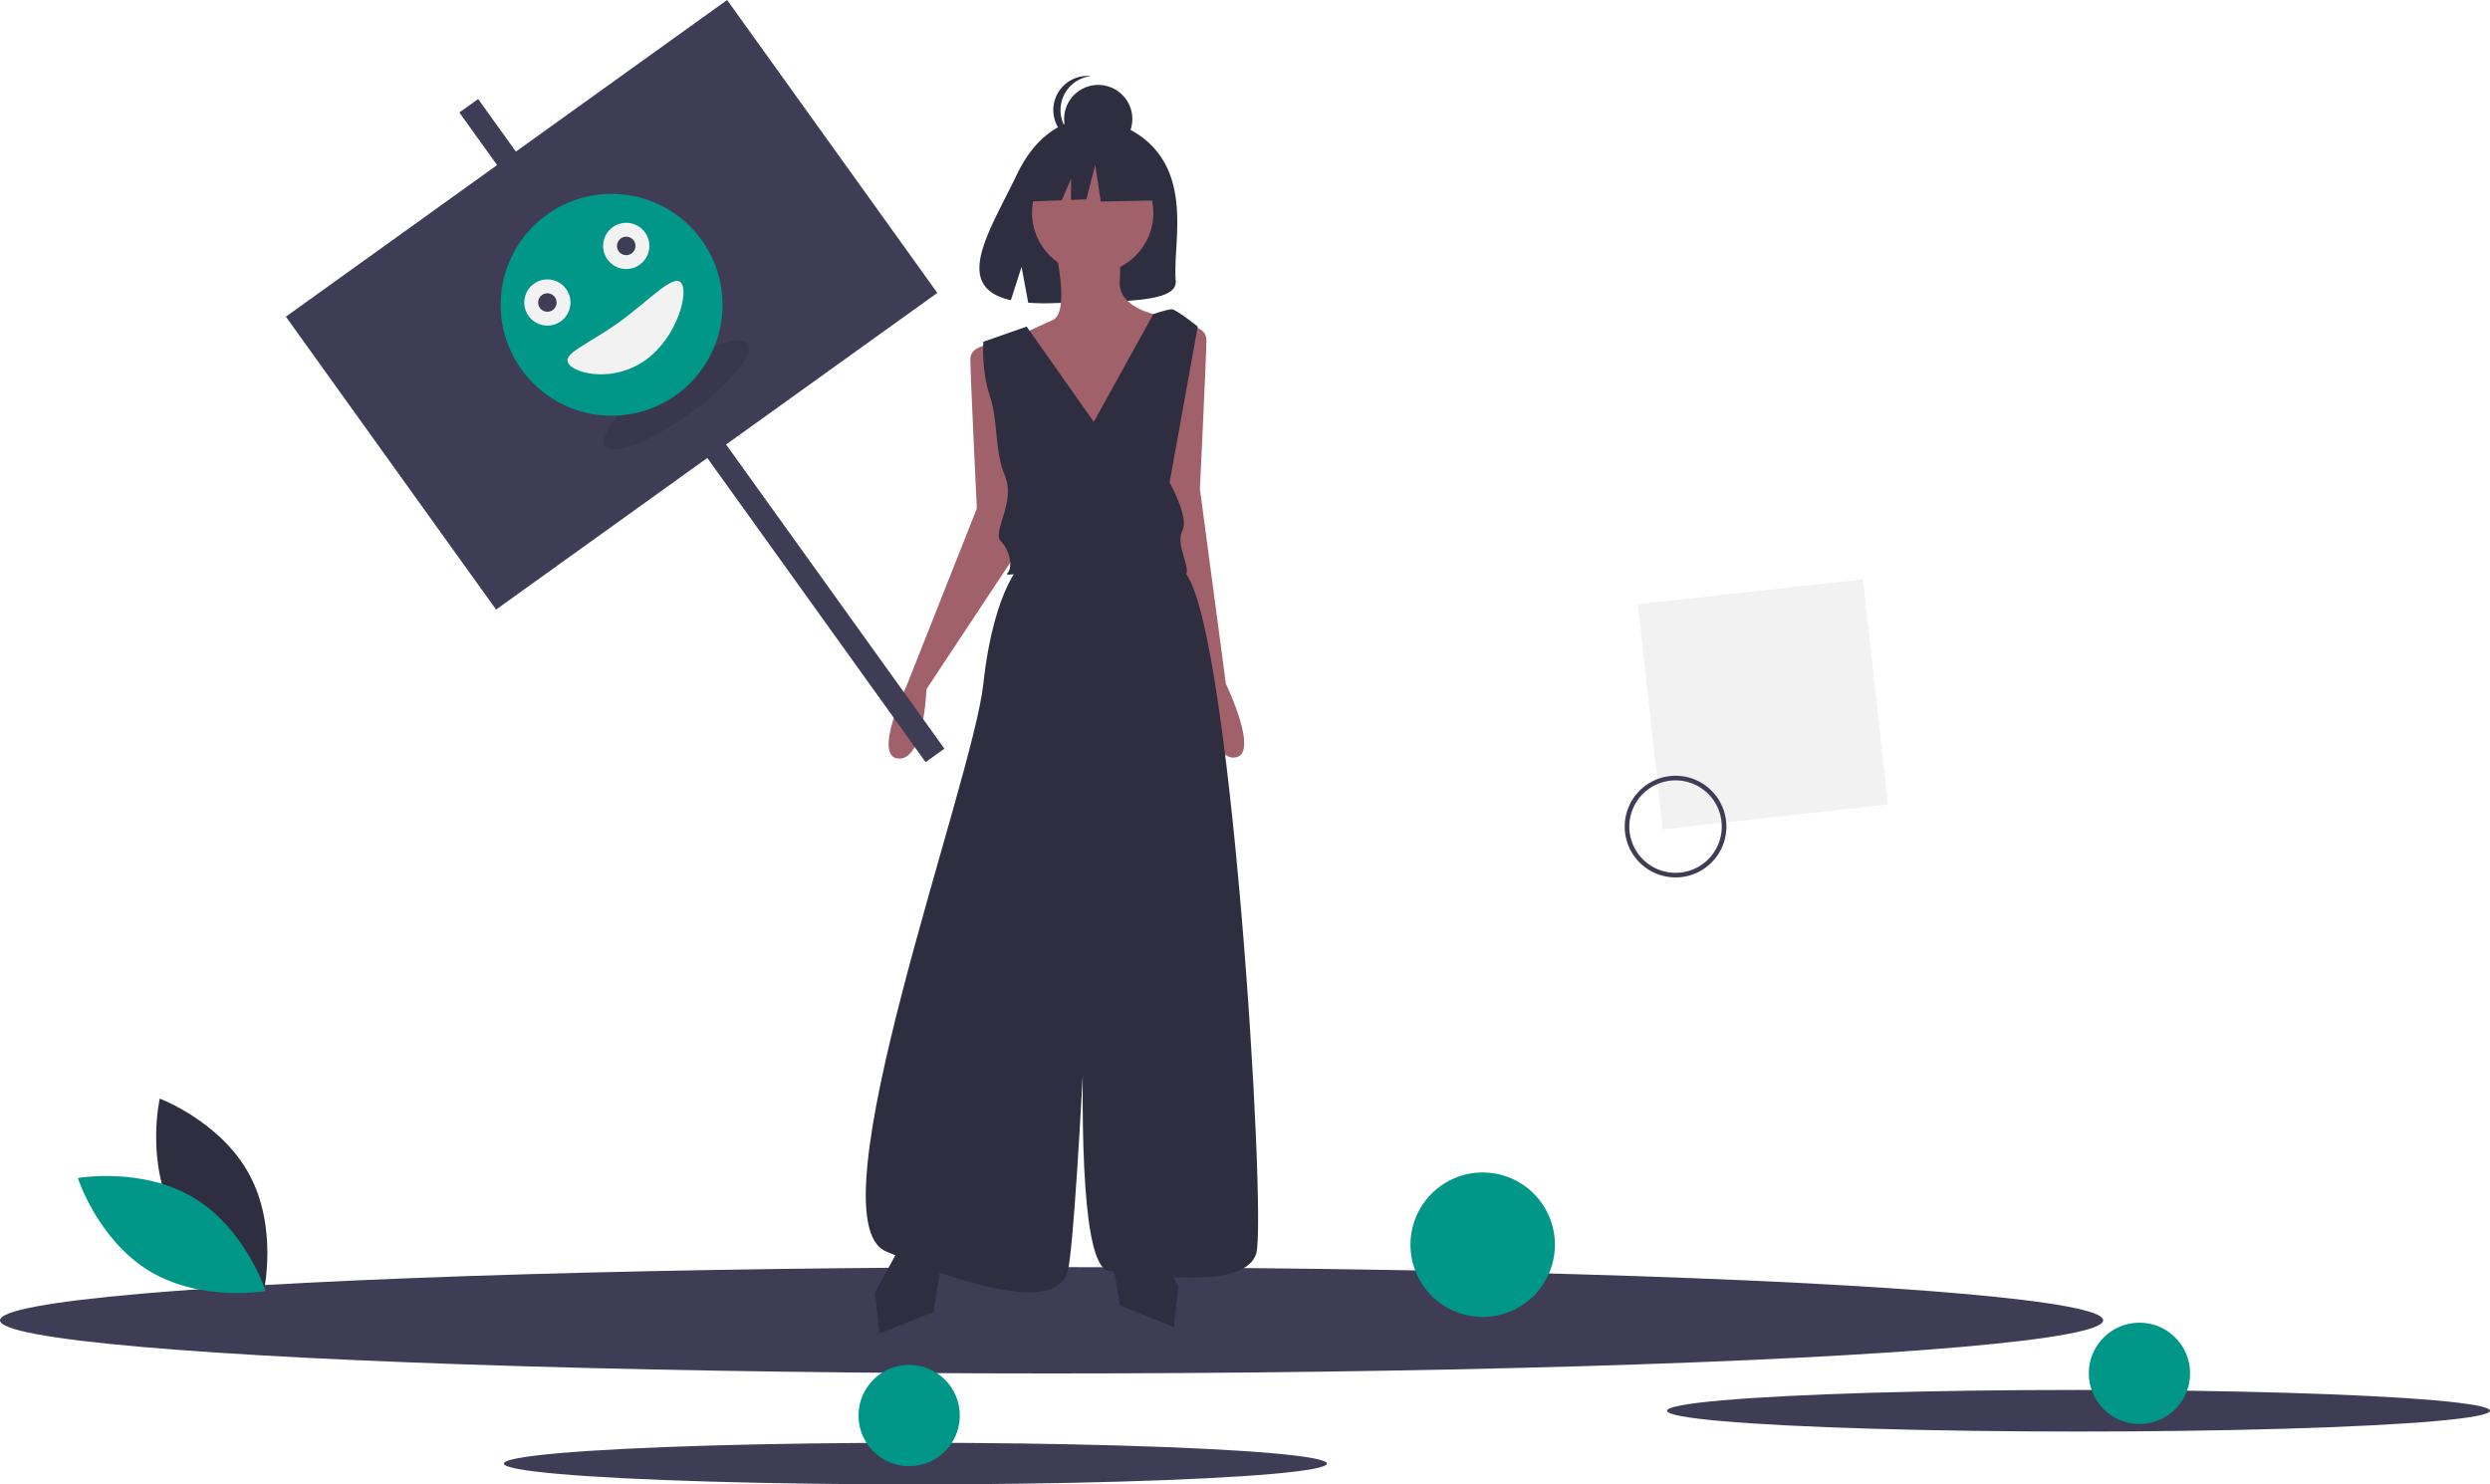 <svg id="e92b6620-b134-4e09-9448-a9177df0ea92" data-name="Layer 1" xmlns="http://www.w3.org/2000/svg" width="1077.382" height="642.284" viewBox="0 0 1077.382 642.284"><title>feeling_of_joy</title><ellipse cx="455" cy="571.284" rx="455" ry="23" fill="#3f3d56"/><ellipse cx="899.338" cy="610.422" rx="178.043" ry="9" fill="#3f3d56"/><ellipse cx="396.056" cy="633.284" rx="178.043" ry="9" fill="#3f3d56"/><circle cx="393.381" cy="612.491" r="21.92" fill="#009688"/><circle cx="641.532" cy="538.577" r="31.248" fill="#009688"/><circle cx="925.706" cy="594.237" r="21.92" fill="#009688"/><circle cx="475.19" cy="51.506" r="14.767" fill="#2f2e41"/><path d="M520.178,176.478a14.768,14.768,0,0,1,13.213-14.684,14.767,14.767,0,1,0,0,29.368A14.768,14.768,0,0,1,520.178,176.478Z" transform="translate(-61.309 -128.858)" fill="#2f2e41"/><path d="M564.745,198.531c-10.323-17.442-30.746-18.255-30.746-18.255s-19.901-2.545-32.667,24.02c-11.899,24.761-28.322,48.668-2.644,54.464l4.638-14.436,2.872,15.511a100.472,100.472,0,0,0,10.987.188c27.499-.888,53.688.26,52.844-9.608C568.909,237.297,574.678,215.314,564.745,198.531Z" transform="translate(-61.309 -128.858)" fill="#2f2e41"/><path d="M516.77,231.744s8.434,31.861,0,35.61-14.056,6.56-14.056,6.56l9.371,36.547,18.742,20.616L554.254,306.712l9.371-29.05V265.48s-18.742-2.811-17.805-14.994a73.745,73.745,0,0,0-1.874-22.49Z" transform="translate(-61.309 -128.858)" fill="#a0616a"/><path d="M492.406,277.662s-11.245,0-11.245,6.56,2.811,64.66,2.811,64.66l-30.245,76.339s-14.994,30.924-3.748,31.861,12.182-29.987,12.182-29.987L504.588,362.938Z" transform="translate(-61.309 -128.858)" fill="#a0616a"/><path d="M572.059,269.228s11.245,0,11.245,6.56-2.811,64.66-2.811,64.66l11.245,84.339s14.994,30.924,3.748,31.861-12.182-29.987-12.182-29.987L559.877,354.504Z" transform="translate(-61.309 -128.858)" fill="#a0616a"/><path d="M504.588,371.372S491.469,381.68,486.783,424.787s-74.968,231.464-42.169,245.52,74.031,27.176,78.716,8.434,13.119-225.841,13.119-225.841-17.805,223.03,4.686,225.841,59.037,7.497,63.723-7.497-11.511-284.878-32.463-296.123S504.588,371.372,504.588,371.372Z" transform="translate(-61.309 -128.858)" fill="#2f2e41"/><polygon points="389.864 538.637 378.619 559.253 380.493 577.058 403.921 567.687 407.669 544.26 389.864 538.637" fill="#2f2e41"/><polygon points="498.568 535.826 509.813 556.442 507.939 574.247 484.511 564.876 480.763 541.449 498.568 535.826" fill="#2f2e41"/><circle cx="472.798" cy="92.109" r="26.239" fill="#a0616a"/><path d="M534.575,311.398l-29.05-41.232-18.742,6.56s-.937,12.182,2.811,23.427,1.874,23.427,6.56,34.673-5.623,24.365-1.874,28.113,5.623,11.245,2.811,14.056,37.484-7.497,48.729-1.874,29.05,5.623,29.05.937-4.685-12.182-1.874-17.805-5.623-20.616-5.623-20.616L579.556,270.165s-9.371-7.497-11.245-7.497-7.965,2.083-7.965,2.083Z" transform="translate(-61.309 -128.858)" fill="#2f2e41"/><polygon points="498.872 67.992 478.695 57.423 450.832 61.746 445.067 87.208 459.418 86.656 463.427 77.302 463.427 86.502 470.048 86.247 473.891 71.355 476.293 87.208 499.833 86.727 498.872 67.992" fill="#2f2e41"/><rect x="775.391" y="384.679" width="98" height="98" transform="matrix(0.11, 0.994, -0.994, 0.11, 1103.185, -562.375)" fill="#f2f2f2"/><path d="M768.571,499.558a22,22,0,1,1,30.757,4.689A22.025,22.025,0,0,1,768.571,499.558Zm33.835-24.884a20,20,0,1,0-4.262,27.961A20.022,20.022,0,0,0,802.406,474.674Z" transform="translate(-61.309 -128.858)" fill="#3f3d56"/><rect x="360" y="142.17" width="10" height="346" transform="translate(-176.609 143.076) rotate(-35.666)" fill="#3f3d56"/><rect x="208.435" y="182.737" width="235" height="156" transform="translate(-152.199 110.089) rotate(-35.666)" fill="#3f3d56"/><ellipse cx="353.922" cy="299.734" rx="38" ry="10" transform="translate(-169.686 133.721) rotate(-35.666)" opacity="0.1"/><circle cx="264.626" cy="131.879" r="48" fill="#009688"/><path d="M356.138,251.37c3.22,4.487-2.042,23.621-15.503,33.282s-30.023,6.189-33.243,1.702,8.121-8.29,21.582-17.951S352.918,246.883,356.138,251.37Z" transform="translate(-61.309 -128.858)" fill="#f2f2f2"/><circle cx="236.84" cy="130.895" r="10" fill="#f2f2f2"/><circle cx="270.962" cy="106.407" r="10" fill="#f2f2f2"/><circle cx="236.84" cy="130.895" r="4" fill="#3f3d56"/><circle cx="270.962" cy="106.407" r="4" fill="#3f3d56"/><path d="M136.634,654.738c12.428,23.049,38.806,32.944,38.806,32.944s6.227-27.475-6.201-50.524-38.806-32.944-38.806-32.944S124.206,631.689,136.634,654.738Z" transform="translate(-61.309 -128.858)" fill="#2f2e41"/><path d="M145.177,647.155c22.438,13.5,31.08,40.314,31.08,40.314s-27.738,4.927-50.177-8.573S95,638.582,95,638.582,122.738,633.655,145.177,647.155Z" transform="translate(-61.309 -128.858)" fill="#009688"/></svg>